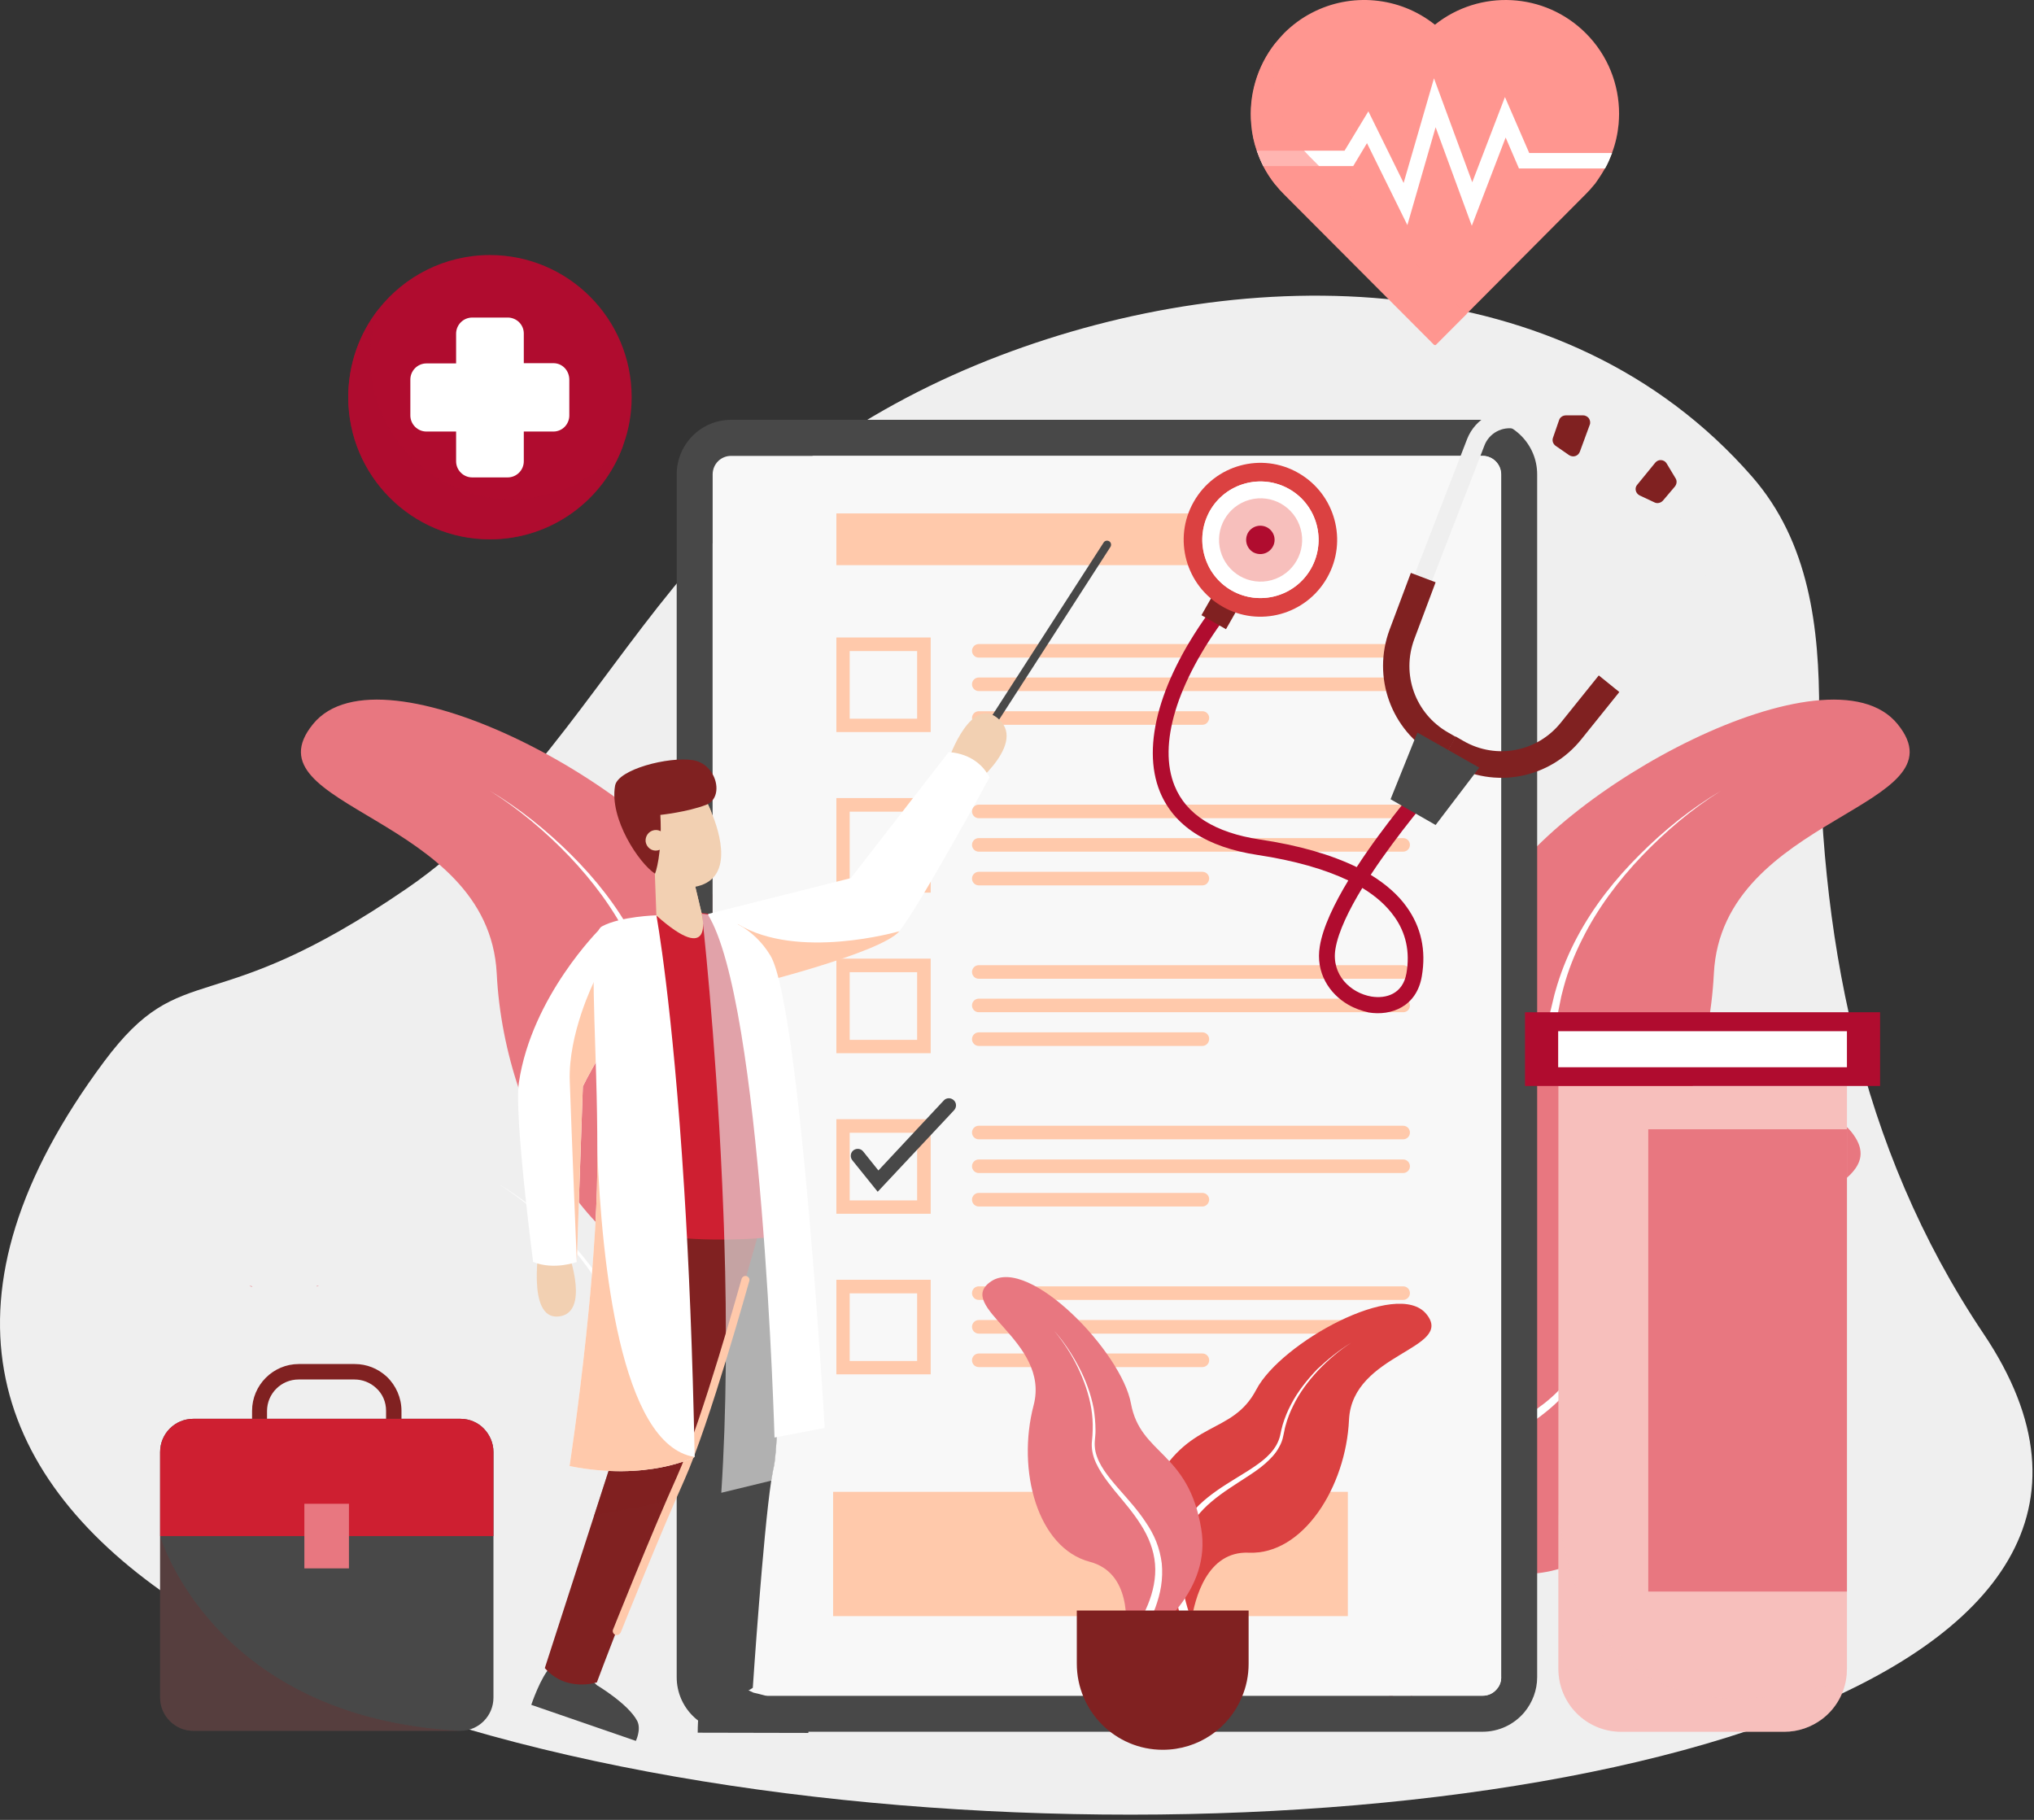<svg width="209" height="187" viewBox="0 0 209 187" fill="none" xmlns="http://www.w3.org/2000/svg">
    <rect x="0" y="0" width="209" height="187" fill="#333333" stroke="none"/>
    <g clip-path="url(#clip0_5717_98492)">
        <path
            d="M10.696 109.082C18.876 98.115 21.488 105.244 41.805 91.294C53.39 83.357 60.49 71.019 69.221 60.34C78.192 49.373 89.49 41.604 102.707 36.553C128.204 26.837 160.778 26.933 180.039 48.988C185.916 55.722 186.948 64.501 186.924 73.183C186.852 95.792 190.881 117.775 203.81 137.04C251.797 208.456 -60.858 205.289 10.696 109.082Z"
            fill="#EFEFEF" />
        <path
            d="M194.983 74.406C202.011 83.04 176.945 83.738 176.106 100.021C175.29 116.327 164.784 132.826 151.591 132.153C141.373 131.648 138.399 143.313 137.559 148.604C137.319 150.143 137.271 151.13 137.271 151.13C137.271 151.13 136.48 150.336 135.328 148.965C130.963 143.722 121.32 129.796 128.18 116.327C136.864 99.275 147.61 103.797 153.606 92.492C159.603 81.212 187.979 65.771 194.983 74.406Z"
            fill="#E87780" />
        <path
            d="M176.825 81.261C173.827 83.137 171.116 85.446 168.694 87.972C166.271 90.521 164.136 93.359 162.577 96.51C161.786 98.073 161.138 99.709 160.682 101.392C160.586 101.825 160.442 102.234 160.37 102.667L160.107 103.966C159.915 104.856 159.579 105.746 159.147 106.539C158.26 108.175 156.964 109.498 155.597 110.652C154.206 111.806 152.743 112.817 151.255 113.779C148.281 115.703 145.259 117.531 142.62 119.767C139.982 121.98 137.727 124.674 136.456 127.801C135.16 130.927 134.849 134.391 135.136 137.806C135.424 141.221 136.288 144.612 137.367 147.907L137.607 148.629C137.367 150.168 137.319 151.154 137.319 151.154C137.319 151.154 136.528 150.361 135.376 148.99L135.256 148.605C134.201 145.166 133.385 141.606 133.194 137.974C133.098 136.146 133.146 134.318 133.409 132.491C133.673 130.663 134.177 128.883 134.921 127.175C135.664 125.492 136.648 123.904 137.823 122.485C138.998 121.066 140.318 119.816 141.733 118.709C144.563 116.448 147.657 114.693 150.656 112.865C152.143 111.951 153.63 110.989 154.973 109.93C156.317 108.848 157.564 107.622 158.403 106.154C158.835 105.433 159.147 104.639 159.339 103.797L159.651 102.499C159.747 102.066 159.891 101.633 160.011 101.2C160.538 99.492 161.234 97.833 162.073 96.269C163.752 93.119 165.983 90.305 168.502 87.803C170.996 85.302 173.779 83.065 176.825 81.261Z"
            fill="white" />
        <path
            d="M190.21 116.277C195.727 123.084 176.01 123.613 175.362 136.432C174.714 149.252 166.463 162.239 156.077 161.71C148.041 161.301 145.691 170.489 145.043 174.65C144.851 175.852 144.803 176.646 144.803 176.646C144.803 176.646 144.179 176.021 143.292 174.938C139.862 170.826 132.282 159.882 137.679 149.276C144.515 135.855 152.959 139.415 157.66 130.54C162.409 121.617 184.717 109.495 190.21 116.277Z"
            fill="#E87780" />
        <path
            d="M175.938 121.665C173.587 123.156 171.452 124.96 169.533 126.956C167.638 128.953 165.959 131.189 164.712 133.667C164.088 134.893 163.585 136.192 163.225 137.515C163.153 137.852 163.033 138.164 162.985 138.501L162.769 139.511C162.625 140.209 162.361 140.906 162.001 141.532C161.306 142.806 160.298 143.865 159.219 144.778C158.14 145.692 156.964 146.486 155.789 147.232C153.462 148.747 151.088 150.166 149.001 151.922C146.914 153.653 145.163 155.77 144.155 158.247C143.148 160.7 142.884 163.442 143.124 166.112C143.34 168.806 144.012 171.451 144.875 174.049L145.067 174.626C144.875 175.829 144.827 176.622 144.827 176.622C144.827 176.622 144.203 175.997 143.316 174.915L143.22 174.602C142.404 171.908 141.757 169.094 141.589 166.232C141.517 164.789 141.541 163.346 141.757 161.927C141.973 160.508 142.356 159.089 142.932 157.742C143.508 156.419 144.299 155.169 145.211 154.062C146.122 152.956 147.178 151.97 148.281 151.08C150.488 149.3 152.959 147.929 155.309 146.486C156.485 145.765 157.636 145.019 158.715 144.177C159.771 143.335 160.754 142.373 161.426 141.219C161.762 140.642 162.025 140.016 162.169 139.367L162.409 138.357C162.481 138.02 162.601 137.683 162.697 137.347C163.105 136 163.657 134.701 164.328 133.45C165.647 130.973 167.398 128.76 169.365 126.788C171.356 124.84 173.539 123.084 175.938 121.665Z"
            fill="white" />
        <path
            d="M51.231 121.665C53.582 123.156 55.717 124.96 57.636 126.956C59.531 128.953 61.21 131.189 62.457 133.667C63.081 134.893 63.584 136.192 63.944 137.515C64.016 137.852 64.136 138.164 64.184 138.501L64.4 139.511C64.544 140.209 64.808 140.906 65.168 141.532C65.863 142.806 66.871 143.865 67.95 144.778C69.029 145.692 70.205 146.486 71.38 147.232C73.707 148.747 76.082 150.166 78.168 151.922C80.255 153.653 82.006 155.77 83.014 158.247C84.021 160.7 84.285 163.442 84.045 166.112C83.829 168.806 83.158 171.451 82.294 174.049L82.102 174.626C82.294 175.829 82.342 176.622 82.342 176.622C82.342 176.622 82.966 175.997 83.853 174.915L83.949 174.602C84.765 171.908 85.412 169.094 85.58 166.232C85.652 164.789 85.628 163.346 85.412 161.927C85.196 160.508 84.813 159.089 84.237 157.742C83.661 156.419 82.87 155.169 81.958 154.062C81.047 152.956 79.991 151.97 78.888 151.08C76.681 149.3 74.234 147.929 71.86 146.486C70.684 145.765 69.533 145.019 68.454 144.177C67.398 143.335 66.415 142.373 65.743 141.219C65.407 140.642 65.168 140.016 65 139.367L64.76 138.357C64.688 138.02 64.568 137.683 64.472 137.347C64.064 136 63.513 134.701 62.841 133.45C61.522 130.973 59.771 128.76 57.804 126.788C55.789 124.84 53.606 123.084 51.231 121.665Z"
            fill="white" />
        <path
            d="M32.162 74.406C25.134 83.04 50.2 83.738 51.039 100.021C51.855 116.327 62.361 132.826 75.554 132.153C85.772 131.648 88.746 143.313 89.586 148.604C89.826 150.143 89.874 151.13 89.874 151.13C89.874 151.13 90.665 150.336 91.817 148.965C96.182 143.722 105.825 129.796 98.965 116.327C90.282 99.275 79.536 103.797 73.539 92.492C67.542 81.212 39.166 65.771 32.162 74.406Z"
            fill="#E87780" />
        <path
            d="M50.344 81.261C53.318 83.137 56.053 85.446 58.475 87.972C60.898 90.521 63.033 93.359 64.592 96.51C65.383 98.073 66.031 99.709 66.487 101.392C66.583 101.825 66.727 102.234 66.799 102.667L67.062 103.966C67.254 104.856 67.59 105.746 68.022 106.539C68.909 108.175 70.205 109.498 71.572 110.652C72.963 111.806 74.426 112.817 75.914 113.779C78.888 115.703 81.91 117.531 84.549 119.767C87.187 121.98 89.442 124.674 90.713 127.801C92.009 130.927 92.32 134.391 92.033 137.806C91.745 141.221 90.881 144.612 89.802 147.907L89.562 148.629C89.802 150.168 89.85 151.154 89.85 151.154C89.85 151.154 90.641 150.361 91.793 148.99L91.913 148.605C92.968 145.166 93.784 141.606 93.975 137.974C94.071 136.146 94.023 134.318 93.76 132.491C93.496 130.663 92.992 128.883 92.248 127.175C91.505 125.492 90.521 123.904 89.346 122.485C88.171 121.066 86.852 119.816 85.436 118.709C82.606 116.448 79.512 114.693 76.513 112.865C75.026 111.951 73.539 110.989 72.196 109.93C70.852 108.848 69.605 107.622 68.766 106.154C68.334 105.433 68.022 104.639 67.83 103.797L67.518 102.499C67.422 102.066 67.278 101.633 67.159 101.2C66.631 99.492 65.935 97.833 65.096 96.269C63.417 93.119 61.186 90.305 58.667 87.803C56.149 85.302 53.366 83.065 50.344 81.261Z"
            fill="white" />
        <path
            d="M152.359 43.137H75.122C72.028 43.137 69.533 45.663 69.533 48.741V172.341C69.533 175.444 72.052 177.945 75.122 177.945H152.335C153.99 177.945 155.549 177.223 156.629 175.949C157.468 174.938 157.948 173.664 157.948 172.341V48.741C157.948 45.663 155.453 43.137 152.359 43.137ZM154.254 172.341C154.254 172.918 154.014 173.327 153.798 173.568C153.438 174 152.911 174.241 152.359 174.241H75.122C74.067 174.241 73.227 173.399 73.227 172.341V48.741C73.227 47.683 74.067 46.841 75.122 46.841H152.335C153.39 46.841 154.23 47.683 154.23 48.741V172.341H154.254Z"
            fill="#484848" />
        <path
            d="M154.254 48.742V172.342C154.254 172.919 154.014 173.328 153.798 173.568C153.438 174.001 152.911 174.242 152.359 174.242H75.122C74.067 174.242 73.227 173.4 73.227 172.342V48.742C73.227 47.684 74.067 46.842 75.122 46.842H152.335C153.39 46.842 154.254 47.708 154.254 48.742Z"
            fill="#F8F8F8" />
        <path d="M131.203 52.758H85.94V58.073H131.203V52.758Z" fill="#FFC9AB" />
        <path d="M95.631 75.222H85.94V65.505H95.631V75.222ZM87.307 73.851H94.239V66.9H87.307V73.851Z"
            fill="#FFC9AB" />
        <path
            d="M144.179 67.573H100.572C100.188 67.573 99.876 67.26 99.876 66.876C99.876 66.491 100.188 66.178 100.572 66.178H144.179C144.563 66.178 144.875 66.491 144.875 66.876C144.875 67.26 144.563 67.573 144.179 67.573Z"
            fill="#FFC9AB" />
        <path
            d="M144.179 71.012H100.572C100.188 71.012 99.876 70.699 99.876 70.314C99.876 69.929 100.188 69.617 100.572 69.617H144.179C144.563 69.617 144.875 69.929 144.875 70.314C144.875 70.723 144.563 71.012 144.179 71.012Z"
            fill="#FFC9AB" />
        <path
            d="M123.551 74.476H100.572C100.188 74.476 99.876 74.163 99.876 73.779C99.876 73.394 100.188 73.081 100.572 73.081H123.551C123.935 73.081 124.247 73.394 124.247 73.779C124.223 74.163 123.935 74.476 123.551 74.476Z"
            fill="#FFC9AB" />
        <path
            d="M101.339 75.633C101.267 75.633 101.195 75.609 101.123 75.561C100.932 75.44 100.884 75.176 101.004 74.983L113.405 55.742C113.525 55.55 113.788 55.502 113.98 55.622C114.172 55.742 114.22 56.007 114.1 56.199L101.699 75.44C101.603 75.561 101.483 75.633 101.339 75.633Z"
            fill="#484848" />
        <path
            d="M97.525 77.892C97.525 77.892 99.852 71.254 102.683 73.947C105.585 76.689 99.133 81.451 99.133 81.451L97.525 77.892Z"
            fill="#F2D0B2" />
        <path
            d="M32.522 132.152C32.666 132.128 32.762 132.104 32.762 132.104C32.762 132.104 32.546 132.248 32.522 132.152Z"
            fill="#E87780" />
        <path d="M95.631 91.722H85.94V82.006H95.631V91.722ZM87.307 90.351H94.239V83.401H87.307V90.351Z"
            fill="#FFC9AB" />
        <path
            d="M144.179 84.074H100.572C100.188 84.074 99.876 83.761 99.876 83.376C99.876 82.991 100.188 82.679 100.572 82.679H144.179C144.563 82.679 144.875 82.991 144.875 83.376C144.875 83.761 144.563 84.074 144.179 84.074Z"
            fill="#FFC9AB" />
        <path
            d="M144.179 87.512H100.572C100.188 87.512 99.876 87.2 99.876 86.815C99.876 86.43 100.188 86.117 100.572 86.117H144.179C144.563 86.117 144.875 86.43 144.875 86.815C144.875 87.2 144.563 87.512 144.179 87.512Z"
            fill="#FFC9AB" />
        <path
            d="M123.551 90.977H100.572C100.188 90.977 99.876 90.664 99.876 90.279C99.876 89.894 100.188 89.582 100.572 89.582H123.551C123.935 89.582 124.247 89.894 124.247 90.279C124.223 90.664 123.935 90.977 123.551 90.977Z"
            fill="#FFC9AB" />
        <path
            d="M101.675 79.888C101.675 79.888 94.287 93.452 92.392 95.689C90.498 97.926 77.185 101.221 77.185 101.221L76.513 100.139L72.675 93.933L87.427 90.23L97.478 77.29C97.501 77.29 100.356 77.29 101.675 79.888Z"
            fill="white" />
        <path
            d="M56.604 171.26L59.027 170.947L61.33 173.16C61.33 173.16 64.568 175.084 65.479 176.84C65.911 177.706 65.335 178.884 65.335 178.884L54.59 175.18C54.59 175.18 55.573 172.246 56.604 171.26Z"
            fill="#484848" />
        <path
            d="M72.34 173.664L74.546 172.582L77.425 173.929C77.425 173.929 81.119 174.699 82.534 176.07C83.23 176.743 83.062 178.066 83.062 178.066L71.692 178.042C71.692 178.042 71.668 174.963 72.34 173.664Z"
            fill="#484848" />
        <path
            d="M79.488 150.84C79.464 150.912 79.464 150.984 79.44 151.056C79.392 151.345 79.32 151.705 79.248 152.138C78.408 157.67 77.353 173.424 77.353 173.424C77.353 173.424 75.554 174.987 71.812 173.568L72.172 153.678L72.268 148.675L71.836 145.163L69.701 127.75L70.037 127.293L74.186 121.713L74.546 121.232L79.871 125.008C79.871 125.008 79.871 125.417 79.895 126.091C79.895 126.379 79.919 126.716 79.919 127.101C79.991 132.681 80.183 147.857 79.488 150.84Z"
            fill="#484848" />
        <path
            d="M77.784 127.269C77.784 127.269 76.945 130.275 75.794 134.195C74.666 138.068 73.227 142.806 72.004 146.486C71.788 147.159 71.572 147.784 71.356 148.386C71.212 148.819 71.068 149.203 70.924 149.564C70.876 149.709 70.828 149.829 70.781 149.949C70.66 150.262 70.541 150.526 70.445 150.791C70.253 151.272 70.085 151.633 69.917 151.897C69.653 152.354 69.293 153.1 68.862 154.038C68.766 154.278 68.646 154.519 68.526 154.759C65.863 160.796 61.33 172.87 61.33 172.87C61.33 172.87 58.188 173.928 55.981 171.403L61.042 155.745L61.138 155.457L62.529 151.152L63.633 147.736L63.68 147.52L67.254 126.98L70.445 124.623L73.779 122.146L73.827 122.194L75.794 124.719L77.784 127.269Z"
            fill="#802121" />
        <path
            d="M80.903 126.932C80.903 126.932 80.543 126.98 79.919 127.052C79.823 127.052 79.751 127.076 79.656 127.076C78.576 127.197 76.897 127.341 74.882 127.365C74.738 127.365 74.594 127.365 74.45 127.365C73.107 127.389 71.644 127.341 70.085 127.221C69.173 127.148 68.238 127.052 67.302 126.908L64.976 98.311L67.47 94.03L70.565 93.645L72.148 93.813L72.723 93.885L74.762 95.737L77.832 98.527L79.224 111.347L79.991 118.298L80.903 126.932Z"
            fill="#CE1F31" />
        <path
            d="M92.416 95.69C90.521 97.927 77.209 101.222 77.209 101.222L76.537 100.14L75.794 94.945C81.982 98.697 92.201 95.739 92.416 95.69Z"
            fill="#FFC9AB" />
        <path
            d="M58.451 128.881C58.451 128.881 60.658 134.966 57.372 135.278C54.038 135.591 55.453 127.726 55.453 127.726L58.451 128.881Z"
            fill="#F2D0B2" />
        <path
            d="M66.127 101.126C66.127 101.126 65.671 101.824 65.024 102.882C63.489 105.335 60.826 109.664 59.891 111.637L59.267 129.675C59.267 129.675 56.94 130.541 54.781 129.675C54.781 129.675 52.815 114.619 53.318 111.228C54.638 102.353 61.666 95.426 61.666 95.426L66.127 101.126Z"
            fill="white" />
        <g opacity="0.8">
            <path opacity="0.8"
                d="M79.919 127.077C80.015 132.705 80.207 147.857 79.512 150.839C79.488 150.912 79.488 150.984 79.464 151.056C79.416 151.345 79.344 151.705 79.272 152.138L74.115 153.389C74.666 144.947 74.69 135.88 74.426 127.413C74.379 125.465 74.282 123.541 74.21 121.689C73.515 106.104 72.124 93.886 72.124 93.886L72.699 93.958L74.738 95.81L77.808 98.6L79.2 111.419L79.967 118.37L80.903 126.981C80.903 126.932 80.543 127.005 79.919 127.077Z"
                fill="#ECECEC" />
        </g>
        <path opacity="0.5"
            d="M70.924 149.564C70.876 149.709 70.828 149.829 70.781 149.949C70.66 150.262 70.541 150.526 70.445 150.791C70.253 151.272 70.085 151.633 69.917 151.897C69.653 152.354 69.293 153.1 68.862 154.038C67.183 154.687 64.616 155 61.042 155.746L61.138 155.457L62.529 151.152L63.632 147.737L63.68 147.52L70.924 149.564Z"
            fill="#802121" />
        <path
            d="M63.369 168.014C63.321 168.014 63.273 168.014 63.225 167.989C63.009 167.893 62.913 167.653 62.985 167.46C63.033 167.364 66.919 157.575 69.557 151.731C72.172 145.934 76.153 131.552 76.201 131.407C76.273 131.191 76.489 131.071 76.705 131.119C76.921 131.191 77.065 131.407 76.993 131.624C76.945 131.768 72.939 146.223 70.325 152.068C67.71 157.888 63.824 167.653 63.776 167.749C63.68 167.917 63.536 168.014 63.369 168.014Z"
            fill="#FFC9AB" />
        <path
            d="M84.741 146.726L79.584 147.712C79.584 147.712 78.312 102.88 72.723 93.957C74.714 94.27 77.401 95.256 79.176 98.214C82.222 103.385 84.741 146.726 84.741 146.726Z"
            fill="white" />
        <path
            d="M65.024 102.881C63.489 105.334 60.826 109.663 59.891 111.636L59.267 129.674C59.267 129.674 58.715 116.037 58.547 111.131C58.355 106.248 61.042 100.861 61.042 100.861L64.52 99.538C64.496 99.538 64.736 101.077 65.024 102.881Z"
            fill="#FFC9AB" />
        <path
            d="M71.38 149.709C71.38 149.709 66.559 152.234 58.523 150.647C58.523 150.647 59.435 144.706 60.226 137.226C60.514 134.485 60.802 131.526 60.994 128.592C61.21 125.682 61.354 122.772 61.378 120.078C61.378 119.525 61.378 118.947 61.378 118.394V118.37C61.378 115.676 61.33 113.079 61.258 110.674C61.258 110.65 61.258 110.65 61.258 110.626C61.018 102.208 60.61 95.834 61.858 95.185C63.8 94.15 67.446 94.054 67.446 94.054C67.446 94.054 69.101 102.929 70.301 122.146C70.781 129.722 71.164 138.862 71.38 149.709Z"
            fill="white" />
        <path
            d="M67.446 94.078L67.278 89.484L69.173 89.46L71.044 89.436L72.124 93.982L72.148 94.102C72.148 94.078 73.347 99.321 67.446 94.078Z"
            fill="#F2D0B2" />
        <path
            d="M72.124 93.958C67.47 93.838 67.326 89.797 67.326 89.797L69.173 89.46L71.044 89.436L72.124 93.958Z"
            fill="#F2D0B2" />
        <path
            d="M71.308 91.143C65.983 92.033 66.223 85.539 66.223 85.539L66.439 83.374L66.535 82.412L66.775 81.474L66.871 81.138L67.542 81.09L71.356 80.849L72.675 82.509C72.675 82.509 72.867 82.869 73.083 83.423C73.971 85.539 75.506 90.446 71.308 91.143Z"
            fill="#F2D0B2" />
        <path d="M95.631 108.221H85.94V98.504H95.631V108.221ZM87.307 106.85H94.239V99.899H87.307V106.85Z"
            fill="#FFC9AB" />
        <path
            d="M144.179 100.572H100.572C100.188 100.572 99.876 100.259 99.876 99.874C99.876 99.49 100.188 99.177 100.572 99.177H144.179C144.563 99.177 144.875 99.49 144.875 99.874C144.875 100.259 144.563 100.572 144.179 100.572Z"
            fill="#FFC9AB" />
        <path
            d="M144.179 104.011H100.572C100.188 104.011 99.876 103.698 99.876 103.313C99.876 102.928 100.188 102.616 100.572 102.616H144.179C144.563 102.616 144.875 102.928 144.875 103.313C144.875 103.722 144.563 104.011 144.179 104.011Z"
            fill="#FFC9AB" />
        <path
            d="M123.551 107.475H100.572C100.188 107.475 99.876 107.162 99.876 106.778C99.876 106.393 100.188 106.08 100.572 106.08H123.551C123.935 106.08 124.247 106.393 124.247 106.778C124.223 107.162 123.935 107.475 123.551 107.475Z"
            fill="#FFC9AB" />
        <path
            d="M73.107 83.471C71.332 84.602 68.382 84.072 68.382 84.072C68.358 85.395 67.878 86.357 67.878 86.357L66.463 83.399L65.791 82.004L66.799 81.499L67.566 81.138L71.38 80.898L72.699 82.557C72.699 82.557 72.867 82.918 73.107 83.471Z"
            fill="#F2D0B2" />
        <path d="M95.631 124.719H85.94V115.002H95.631V124.719ZM87.307 123.348H94.239V116.397H87.307V123.348Z"
            fill="#FFC9AB" />
        <path
            d="M144.179 117.07H100.572C100.188 117.07 99.876 116.758 99.876 116.373C99.876 115.988 100.188 115.675 100.572 115.675H144.179C144.563 115.675 144.875 115.988 144.875 116.373C144.875 116.758 144.563 117.07 144.179 117.07Z"
            fill="#FFC9AB" />
        <path
            d="M144.179 120.535H100.572C100.188 120.535 99.876 120.222 99.876 119.837C99.876 119.452 100.188 119.14 100.572 119.14H144.179C144.563 119.14 144.875 119.452 144.875 119.837C144.875 120.222 144.563 120.535 144.179 120.535Z"
            fill="#FFC9AB" />
        <path
            d="M123.551 123.973H100.572C100.188 123.973 99.876 123.661 99.876 123.276C99.876 122.891 100.188 122.578 100.572 122.578H123.551C123.935 122.578 124.247 122.891 124.247 123.276C124.223 123.661 123.935 123.973 123.551 123.973Z"
            fill="#FFC9AB" />
        <path d="M95.631 141.22H85.94V131.503H95.631V141.22ZM87.307 139.849H94.239V132.898H87.307V139.849Z"
            fill="#FFC9AB" />
        <path
            d="M144.179 133.571H100.572C100.188 133.571 99.876 133.258 99.876 132.873C99.876 132.489 100.188 132.176 100.572 132.176H144.179C144.563 132.176 144.875 132.489 144.875 132.873C144.875 133.258 144.563 133.571 144.179 133.571Z"
            fill="#FFC9AB" />
        <path
            d="M144.179 137.035H100.572C100.188 137.035 99.876 136.723 99.876 136.338C99.876 135.953 100.188 135.64 100.572 135.64H144.179C144.563 135.64 144.875 135.953 144.875 136.338C144.875 136.723 144.563 137.035 144.179 137.035Z"
            fill="#FFC9AB" />
        <path
            d="M123.551 140.474H100.572C100.188 140.474 99.876 140.161 99.876 139.777C99.876 139.392 100.188 139.079 100.572 139.079H123.551C123.935 139.079 124.247 139.392 124.247 139.777C124.247 140.161 123.935 140.474 123.551 140.474Z"
            fill="#FFC9AB" />
        <path
            d="M67.854 83.736C67.854 83.736 70.612 83.447 72.555 82.701C74.474 81.956 73.659 78.493 71.188 78.108C68.694 77.723 63.513 79.046 63.201 80.729C62.601 84.121 65.647 88.69 67.302 89.772C67.326 89.797 68.07 87.728 67.854 83.736Z"
            fill="#802121" />
        <path
            d="M66.343 86.501C66.439 87.079 66.967 87.487 67.542 87.391C68.118 87.295 68.526 86.766 68.43 86.189C68.334 85.612 67.806 85.203 67.23 85.299C66.655 85.395 66.271 85.924 66.343 86.501Z"
            fill="#F2D0B2" />
        <path
            d="M90.186 122.459L87.571 119.212C87.331 118.899 87.379 118.443 87.691 118.202C88.003 117.961 88.459 118.01 88.698 118.322L90.258 120.27L96.974 113.079C97.238 112.79 97.693 112.766 98.005 113.055C98.293 113.32 98.317 113.777 98.029 114.089L90.186 122.459Z"
            fill="#484848" />
        <path d="M138.495 153.292H85.604V166.064H138.495V153.292Z" fill="#FFC9AB" />
        <path
            d="M189.778 111.589V171.477C189.778 171.862 189.754 172.223 189.682 172.607C189.394 174.267 188.483 175.71 187.187 176.672C186.108 177.466 184.789 177.947 183.35 177.947H166.583C163.009 177.947 160.131 175.061 160.131 171.477V111.589H189.778Z"
            fill="#F7BFBC" />
        <path d="M193.184 104.013H156.7V111.589H193.184V104.013Z" fill="#B00C2F" />
        <path d="M189.778 116.039H169.365V163.54H189.778V116.039Z" fill="#E87780" />
        <path d="M189.778 105.96H160.107V109.664H189.778V105.96Z" fill="white" />
        <g opacity="0.5">
            <path opacity="0.5"
                d="M189.682 172.608C189.394 174.268 188.483 175.711 187.187 176.673C186.108 177.467 184.789 177.948 183.35 177.948H166.583C163.009 177.948 160.131 175.061 160.131 171.478V155.532C161.546 166.475 167.638 179.511 189.682 172.608Z"
                fill="#F7BFBC" />
        </g>
        <path
            d="M25.925 132.176C25.734 132.128 25.614 132.104 25.614 132.104C25.614 132.104 25.901 132.296 25.925 132.176Z"
            fill="#E87780" />
        <path
            d="M41.253 152.957H25.901V144.972C25.901 142.326 28.06 140.161 30.699 140.161H36.456C37.679 140.161 38.83 140.618 39.742 141.46C40.701 142.374 41.253 143.649 41.253 144.972V152.957ZM27.461 151.393H39.67V144.972C39.67 144.058 39.31 143.216 38.638 142.615C38.039 142.061 37.247 141.749 36.432 141.749H30.675C28.9 141.749 27.437 143.192 27.437 144.996V151.393H27.461Z"
            fill="#802121" />
        <path
            d="M50.704 149.206V174.436C50.704 176.312 49.193 177.851 47.298 177.851H19.857C17.986 177.851 16.451 176.312 16.451 174.436V149.206C16.451 147.33 17.962 145.79 19.857 145.79H47.322C48.257 145.79 49.121 146.175 49.72 146.801C50.32 147.426 50.704 148.268 50.704 149.206Z"
            fill="#484848" />
        <path
            d="M50.704 149.206V157.84H16.451V149.206C16.451 147.33 17.962 145.79 19.857 145.79H47.322C48.257 145.79 49.121 146.175 49.72 146.801C50.32 147.426 50.704 148.268 50.704 149.206Z"
            fill="#CE1F31" />
        <path d="M35.856 154.52H31.274V161.158H35.856V154.52Z" fill="#E87780" />
        <g opacity="0.5">
            <path opacity="0.5"
                d="M47.298 177.85H19.857C17.986 177.85 16.451 176.31 16.451 174.434V157.839C16.451 157.839 21.848 176.527 47.298 177.85Z"
                fill="#802121" />
        </g>
        <path
            d="M138.543 103.242C136.576 102.111 135.16 99.923 135.616 97.229C135.928 95.281 137.103 92.852 138.543 90.471C136.12 89.316 133.026 88.426 129.212 87.849C124.007 87.055 120.625 84.867 119.185 81.355C117.243 76.593 119.209 69.666 124.63 62.379L125.95 63.365C120.888 70.195 118.97 76.521 120.697 80.754C121.896 83.712 124.846 85.564 129.452 86.261C133.481 86.863 136.792 87.825 139.406 89.1C142.308 84.626 145.811 80.609 146.05 80.345L147.274 81.427C147.226 81.499 143.724 85.516 140.845 89.893C142.404 90.855 143.652 91.938 144.539 93.188C146.026 95.257 146.554 97.638 146.098 100.307C145.571 103.434 142.956 104.42 140.629 104.035C139.91 103.867 139.214 103.627 138.543 103.242ZM139.982 91.24C138.615 93.477 137.511 95.738 137.223 97.493C136.768 100.187 138.806 102.039 140.917 102.4C142.404 102.64 144.131 102.159 144.515 100.019C144.899 97.806 144.467 95.834 143.244 94.15C142.452 93.044 141.373 92.082 139.982 91.24Z"
            fill="#B00C2F" />
        <path d="M124.89 60.684L123.453 63.213L125.975 64.654L127.412 62.125L124.89 60.684Z" fill="#802121" />
        <path
            d="M143.796 63.077L150.752 45.111C151.591 42.97 153.894 41.719 156.149 42.224L161.69 43.475L161.258 45.327L155.717 44.076C154.374 43.764 153.007 44.509 152.527 45.784L145.571 63.75L143.796 63.077Z"
            fill="#EFEFEF" />
        <path
            d="M163.369 74.26L175.242 59.108C176.657 57.304 176.537 54.659 174.954 52.975L171.044 48.838L169.653 50.161L173.563 54.298C174.498 55.284 174.57 56.847 173.731 57.93L161.858 73.082L163.369 74.26Z"
            fill="#EFEFEF" />
        <path
            d="M161.234 46.771L159.843 45.809C159.579 45.617 159.459 45.28 159.579 44.967L160.203 43.163C160.298 42.875 160.586 42.682 160.898 42.682H162.673C162.937 42.682 163.177 42.827 163.297 43.043C163.393 43.212 163.441 43.452 163.345 43.669L162.337 46.41C162.169 46.867 161.642 47.036 161.234 46.771Z"
            fill="#802121" />
        <path
            d="M148.257 78.085L147.466 77.629C142.932 75.031 140.965 69.595 142.788 64.689L144.971 58.868L147.514 59.831L145.331 65.651C143.964 69.307 145.427 73.347 148.809 75.272L149.6 75.728L148.257 78.085Z"
            fill="#802121" />
        <path
            d="M168.478 50.907L170.013 51.628C170.301 51.772 170.661 51.676 170.877 51.436L172.1 49.993C172.292 49.752 172.34 49.415 172.172 49.151L171.26 47.636C171.116 47.395 170.877 47.275 170.637 47.275C170.421 47.275 170.229 47.371 170.085 47.539L168.238 49.8C167.926 50.137 168.046 50.69 168.478 50.907Z"
            fill="#802121" />
        <path
            d="M148.233 78.061L149.025 78.518C153.558 81.115 159.243 80.033 162.505 75.944L166.391 71.11L164.28 69.402L160.394 74.237C157.972 77.267 153.75 78.085 150.368 76.136L149.576 75.68L148.233 78.061Z"
            fill="#802121" />
        <path d="M147.514 84.772L142.884 82.126L145.643 75.272L151.999 78.879L147.514 84.772Z" fill="#484848" />
        <path
            d="M133.409 48.598C129.644 46.433 124.822 47.756 122.663 51.556C120.505 55.332 121.824 60.166 125.614 62.331C129.38 64.496 134.201 63.173 136.36 59.373C138.519 55.596 137.199 50.762 133.409 48.598ZM126.549 60.671C123.695 59.036 122.687 55.38 124.319 52.494C125.95 49.632 129.596 48.622 132.474 50.257C135.328 51.893 136.336 55.548 134.705 58.435C133.074 61.297 129.428 62.307 126.549 60.671Z"
            fill="#DB4141" />
        <path
            d="M134.705 58.433C133.074 61.295 129.428 62.305 126.549 60.67C123.695 59.034 122.687 55.379 124.319 52.492C125.95 49.63 129.596 48.62 132.474 50.256C135.352 51.891 136.336 55.571 134.705 58.433Z"
            fill="white" />
        <path
            d="M130.657 59.613C132.932 58.988 134.271 56.633 133.648 54.353C133.025 52.072 130.676 50.73 128.401 51.355C126.127 51.979 124.788 54.334 125.411 56.615C126.034 58.895 128.383 60.237 130.657 59.613Z"
            fill="#F7BFBC" />
        <path
            d="M130.771 56.198C130.363 56.896 129.5 57.136 128.78 56.751C128.084 56.343 127.845 55.477 128.228 54.755C128.636 54.058 129.5 53.817 130.219 54.202C130.939 54.611 131.179 55.501 130.771 56.198Z"
            fill="#B00C2F" />
        <path
            d="M146.554 135.013C149.552 138.645 138.95 139.006 138.615 145.885C138.303 152.787 133.889 159.786 128.324 159.546C124.007 159.353 122.759 164.308 122.424 166.545C122.328 167.194 122.304 167.627 122.304 167.627C122.304 167.627 121.968 167.29 121.488 166.713C119.641 164.5 115.515 158.632 118.394 152.932C122.04 145.692 126.573 147.592 129.092 142.782C131.61 137.972 143.556 131.382 146.554 135.013Z"
            fill="#DB4141" />
        <path
            d="M138.878 137.948C137.631 138.742 136.48 139.728 135.448 140.81C134.441 141.893 133.529 143.095 132.882 144.442C132.546 145.116 132.282 145.789 132.09 146.511C132.042 146.679 131.994 146.871 131.97 147.04L131.85 147.593C131.778 147.978 131.634 148.338 131.443 148.675C131.083 149.373 130.531 149.926 129.955 150.431C129.38 150.936 128.756 151.345 128.132 151.754C126.885 152.571 125.614 153.341 124.486 154.303C123.359 155.241 122.424 156.396 121.896 157.718C121.368 159.041 121.224 160.508 121.368 161.951C121.488 163.395 121.872 164.838 122.328 166.209L122.424 166.521C122.328 167.171 122.304 167.604 122.304 167.604C122.304 167.604 121.968 167.267 121.488 166.69L121.44 166.521C120.984 165.078 120.649 163.563 120.553 162.024C120.505 161.254 120.529 160.484 120.625 159.691C120.721 158.921 120.936 158.151 121.248 157.454C121.56 156.732 121.968 156.059 122.472 155.458C122.951 154.856 123.527 154.327 124.127 153.846C125.326 152.884 126.621 152.139 127.893 151.345C128.516 150.96 129.14 150.551 129.716 150.094C130.291 149.637 130.795 149.108 131.155 148.483C131.323 148.17 131.467 147.833 131.539 147.497L131.658 146.943C131.706 146.751 131.754 146.583 131.802 146.39C132.018 145.669 132.306 144.971 132.666 144.298C133.361 142.951 134.321 141.772 135.352 140.69C136.432 139.68 137.607 138.718 138.878 137.948Z"
            fill="white" />
        <path
            d="M101.867 131.647C97.933 134.245 107.96 137.732 106.209 144.394C104.458 151.08 106.592 159.066 111.989 160.485C116.163 161.591 115.899 166.666 115.539 168.903C115.443 169.552 115.347 169.961 115.347 169.961C115.347 169.961 115.755 169.744 116.403 169.335C118.826 167.772 124.486 163.395 123.431 157.093C122.112 149.108 117.194 149.541 116.211 144.226C115.252 138.935 105.777 129.074 101.867 131.647Z"
            fill="#E87780" />
        <path
            d="M108.319 136.745C109.279 137.9 110.094 139.151 110.742 140.497C111.39 141.844 111.893 143.263 112.133 144.731C112.253 145.452 112.301 146.198 112.277 146.943C112.253 147.136 112.277 147.304 112.253 147.496L112.205 148.05C112.157 148.434 112.181 148.843 112.253 149.204C112.397 149.974 112.757 150.671 113.165 151.321C113.572 151.97 114.052 152.571 114.508 153.148C115.467 154.303 116.451 155.433 117.218 156.66C118.01 157.887 118.562 159.258 118.682 160.701C118.802 162.12 118.49 163.563 117.938 164.91C117.386 166.256 116.619 167.507 115.755 168.686L115.563 168.95C115.467 169.6 115.371 170.008 115.371 170.008C115.371 170.008 115.779 169.792 116.427 169.383L116.523 169.239C117.386 167.988 118.154 166.665 118.706 165.222C118.969 164.501 119.185 163.755 119.305 162.985C119.425 162.216 119.449 161.422 119.377 160.653C119.281 159.883 119.089 159.113 118.802 158.392C118.514 157.67 118.13 156.997 117.698 156.371C116.859 155.097 115.827 153.99 114.844 152.86C114.364 152.307 113.884 151.729 113.477 151.128C113.069 150.527 112.733 149.878 112.565 149.156C112.493 148.795 112.469 148.458 112.493 148.098L112.541 147.545C112.565 147.352 112.565 147.16 112.565 146.967C112.565 146.198 112.493 145.452 112.373 144.706C112.085 143.215 111.558 141.796 110.862 140.473C110.142 139.103 109.303 137.852 108.319 136.745Z"
            fill="white" />
        <path
            d="M119.473 179.798C114.604 179.798 110.646 175.829 110.646 170.947V165.487H128.3V170.947C128.3 172.173 128.06 173.328 127.605 174.386C126.285 177.585 123.143 179.798 119.473 179.798Z"
            fill="#802121" />
        <path
            d="M64.904 40.806C64.904 42.514 64.616 44.149 64.064 45.664C62.073 51.34 56.676 55.405 50.344 55.405C42.308 55.405 35.784 48.863 35.784 40.806C35.784 37.415 36.935 34.264 38.878 31.787C41.541 28.396 45.691 26.207 50.344 26.207C58.379 26.207 64.904 32.749 64.904 40.806Z"
            fill="#B00C2F" />
        <path
            d="M56.868 37.319H53.822V34.265C53.822 33.808 53.63 33.399 53.342 33.111C53.054 32.822 52.623 32.63 52.191 32.63H48.521C47.609 32.63 46.866 33.375 46.866 34.289V37.343H43.819C42.908 37.343 42.164 38.089 42.164 39.003V42.683C42.164 43.597 42.908 44.343 43.819 44.343H46.866V47.397C46.866 48.311 47.609 49.056 48.521 49.056H52.167C53.078 49.056 53.822 48.311 53.822 47.397V44.343H56.868C57.324 44.343 57.732 44.15 58.02 43.861C58.307 43.573 58.499 43.14 58.499 42.707V39.027C58.499 38.065 57.78 37.319 56.868 37.319Z"
            fill="white" />
        <path opacity="0.7"
            d="M64.064 45.688C62.073 51.364 56.676 55.429 50.344 55.429C42.308 55.429 35.784 48.887 35.784 40.83C35.784 37.438 36.935 34.288 38.878 31.81C38.327 33.325 38.039 34.985 38.039 36.693C38.039 44.75 44.563 51.292 52.599 51.292C57.252 51.268 61.402 49.079 64.064 45.688Z"
            fill="#B00C2F" />
        <path
            d="M166.367 11.703C166.367 12.04 166.343 12.4 166.319 12.737C166.223 13.747 166.007 14.733 165.647 15.695C165.456 16.225 165.216 16.754 164.928 17.283C164.616 17.836 164.256 18.389 163.872 18.918L163.801 18.991C163.537 19.327 163.249 19.64 162.937 19.953L152.047 30.896L147.49 35.466L147.442 35.418L147.394 35.466L131.946 19.977C131.634 19.664 131.347 19.351 131.083 19.015L131.011 18.942C130.555 18.365 130.147 17.74 129.811 17.09C129.548 16.585 129.332 16.056 129.14 15.503C128.828 14.613 128.636 13.699 128.564 12.761C128.3 9.851 129.14 6.845 131.035 4.439C131.299 4.103 131.61 3.766 131.922 3.429C132.786 2.563 133.769 1.842 134.801 1.313C138.806 -0.78 143.796 -0.371 147.442 2.539C152.023 -1.116 158.715 -0.828 162.961 3.429C165.24 5.714 166.367 8.697 166.367 11.703Z"
            fill="#FF9690" />
        <path
            d="M129.14 15.48C129.332 16.009 129.548 16.538 129.811 17.067H139.046L140.462 14.71L144.611 23.128L147.514 13.075L151.232 23.2L154.71 14.133L156.077 17.308H164.928C165.216 16.803 165.432 16.273 165.647 15.72H157.132L154.638 9.972L151.279 18.727L147.346 8.048L144.227 18.799L140.605 11.439L138.159 15.48H129.14Z"
            fill="white" />
        <path opacity="0.7"
            d="M150.704 32.268L147.514 35.467L147.466 35.418L147.418 35.467L131.97 19.977C131.658 19.665 131.371 19.352 131.107 19.015L131.035 18.943C130.579 18.366 130.171 17.741 129.835 17.091C129.572 16.586 129.356 16.057 129.164 15.504C128.852 14.614 128.66 13.7 128.588 12.762C128.324 9.852 129.164 6.845 131.059 4.44C130.819 5.667 130.747 6.918 130.843 8.144C130.939 9.154 131.155 10.165 131.467 11.151C131.658 11.752 131.898 12.329 132.21 12.882C132.57 13.58 133.002 14.277 133.505 14.903L133.601 14.999C133.889 15.36 134.201 15.72 134.537 16.057L150.704 32.268Z"
            fill="#FF9690" />
        <path
            d="M71.38 149.71C71.38 149.71 66.559 152.235 58.523 150.648C58.523 150.648 59.435 144.707 60.226 137.227C60.514 134.485 60.802 131.527 60.994 128.593C61.21 125.682 61.354 122.772 61.378 120.078C61.378 119.525 61.378 118.948 61.378 118.395C61.834 129.458 63.704 148.531 71.38 149.71Z"
            fill="#FFC9AB" />
    </g>
    <defs>
        <clipPath id="clip0_5717_98492">
            <rect width="208.845" height="186.463" fill="white" />
        </clipPath>
    </defs>
</svg>